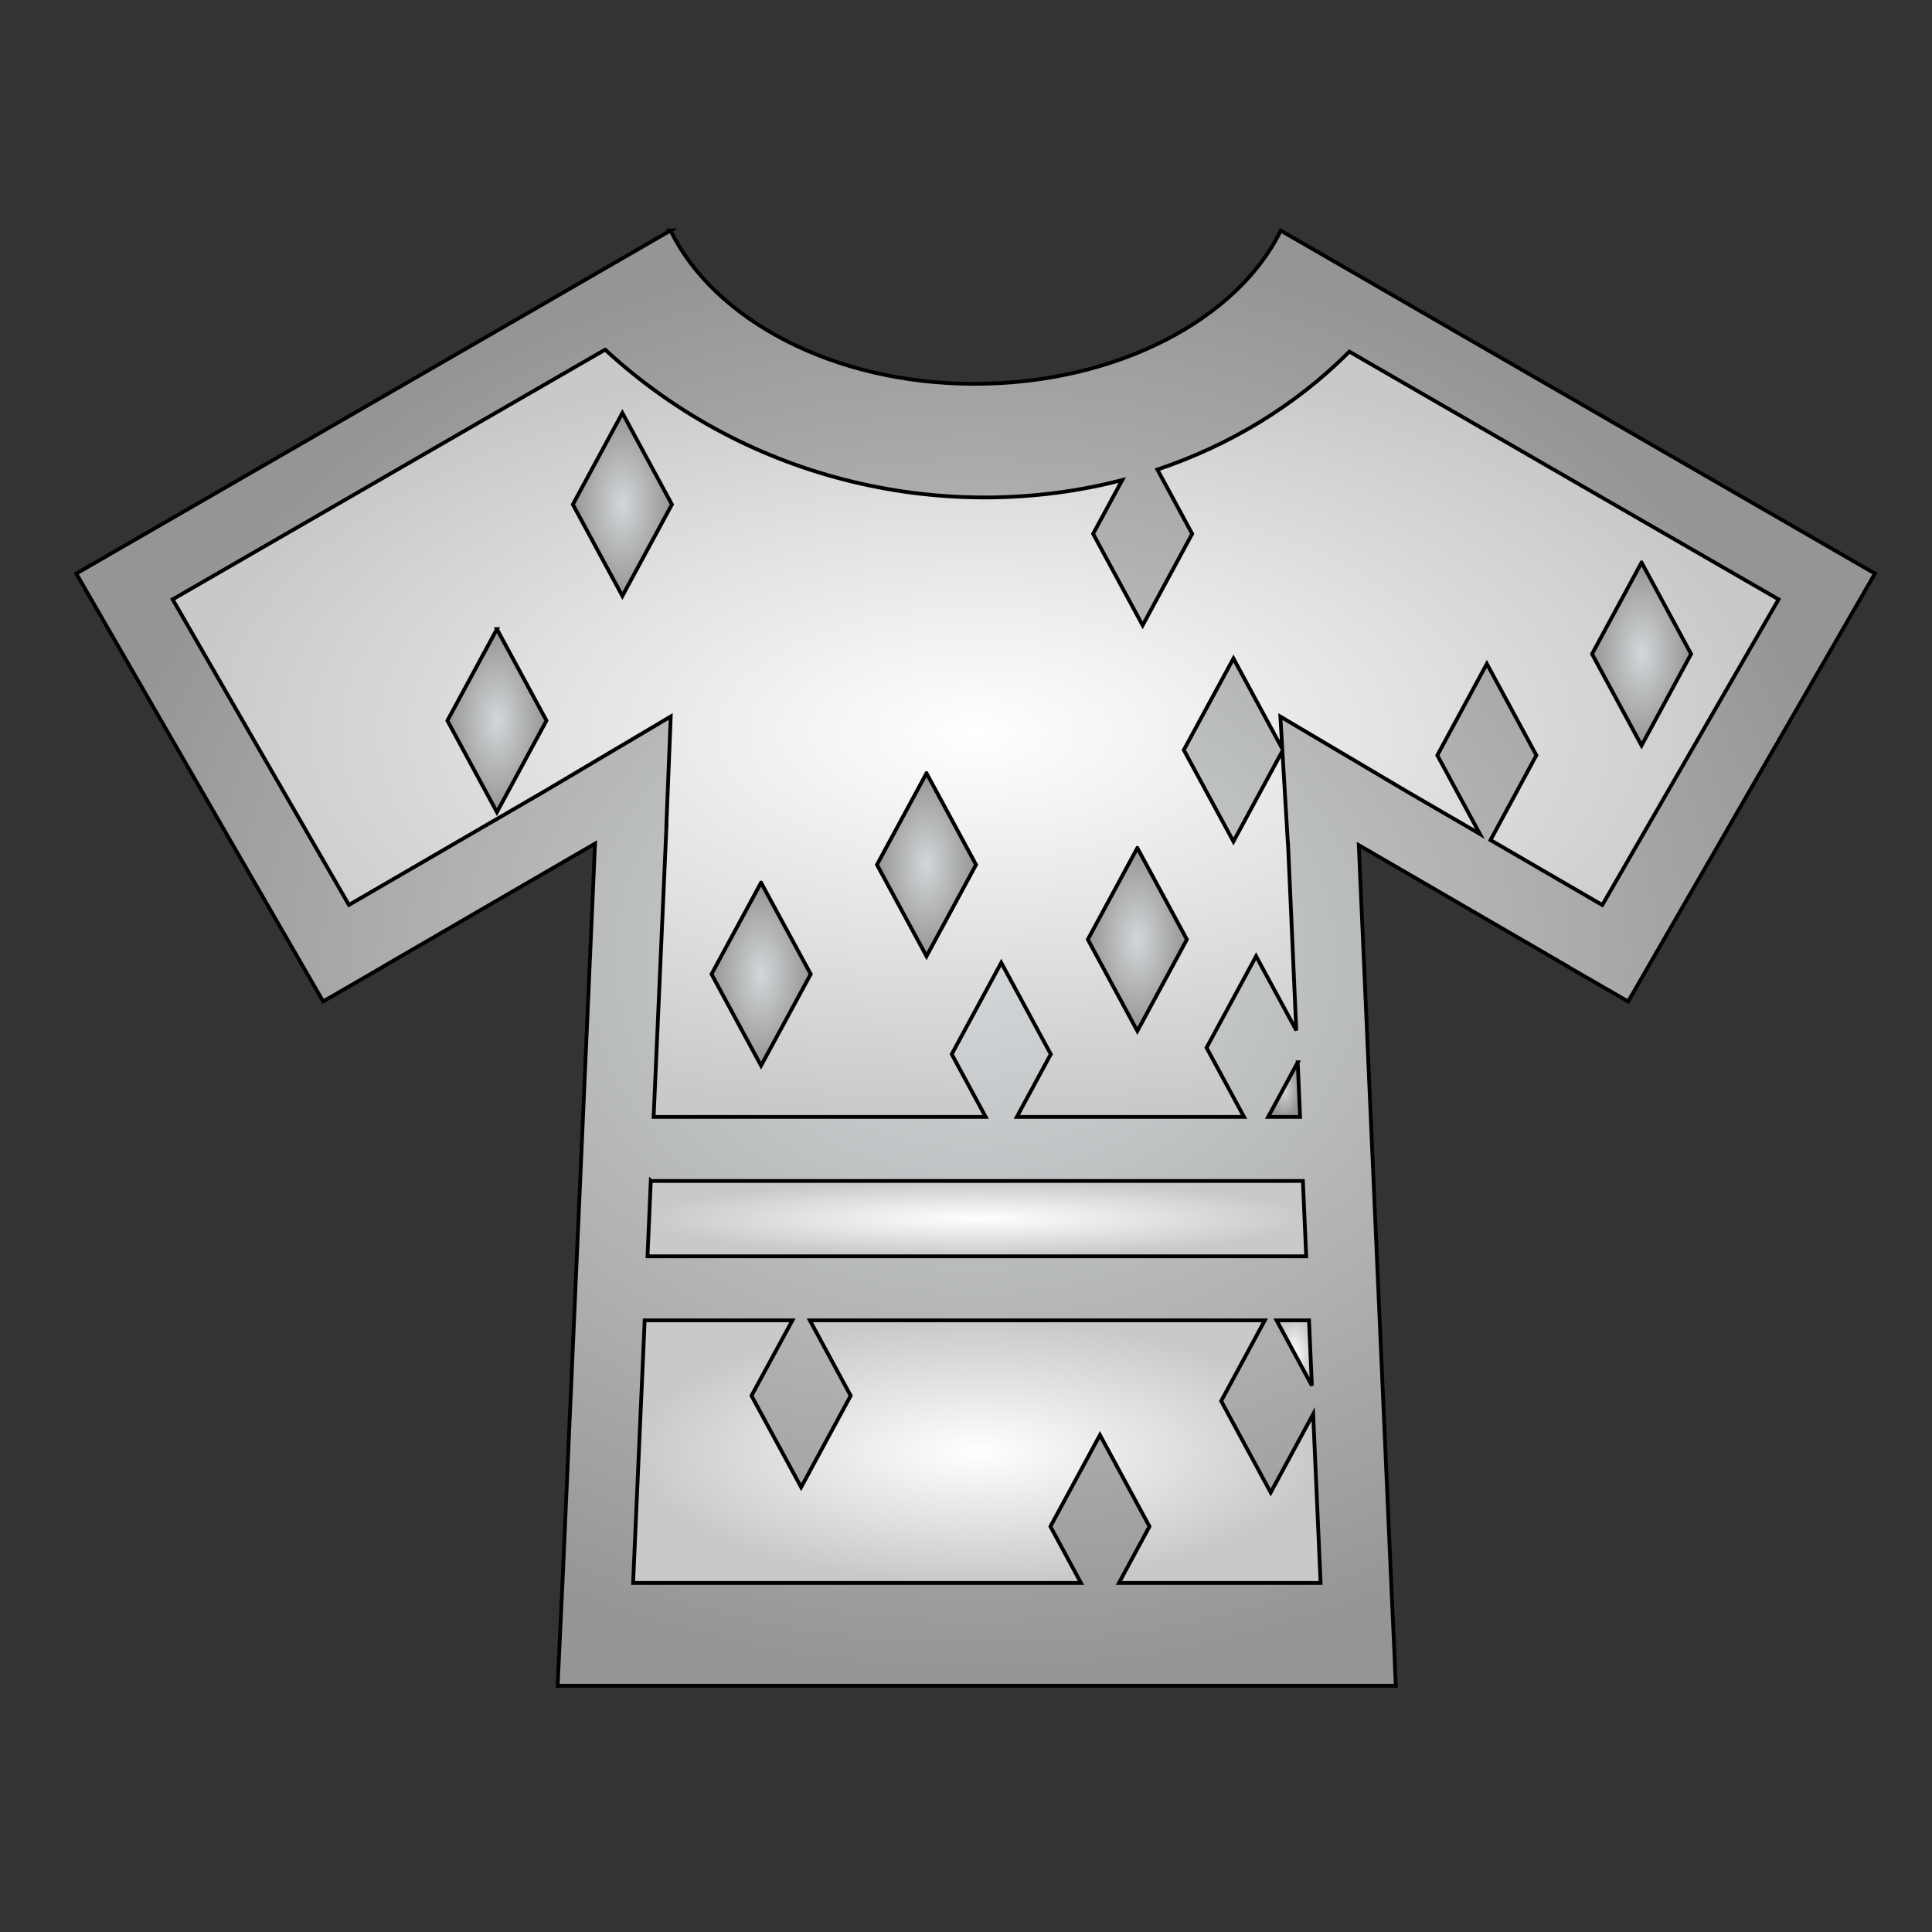 <svg xmlns="http://www.w3.org/2000/svg" viewBox="0 0 512 512" style="height: 512px; width: 512px;"><rect x="0" y="0" width="512" height="512" fill="#333333" stroke="none"/><defs><linearGradient x1="0" x2="1" y1="0" y2="1" id="gradient-1"><stop offset="0%" stop-color="#930012" stop-opacity="1"></stop><stop offset="100%" stop-color="#ff0000" stop-opacity="1"></stop></linearGradient><radialGradient id="gradient-2"><stop offset="0%" stop-color="#d4d7d9" stop-opacity="1"></stop><stop offset="100%" stop-color="#949596" stop-opacity="1"></stop></radialGradient><radialGradient id="gradient-3"><stop offset="0%" stop-color="#ffffff" stop-opacity="1"></stop><stop offset="100%" stop-color="#c9c9c9" stop-opacity="1"></stop></radialGradient><radialGradient id="gradient-4"><stop offset="0%" stop-color="#d4d7d9" stop-opacity="1"></stop><stop offset="100%" stop-color="#949596" stop-opacity="1"></stop></radialGradient><radialGradient id="gradient-5"><stop offset="0%" stop-color="#d4d7d9" stop-opacity="1"></stop><stop offset="100%" stop-color="#949596" stop-opacity="1"></stop></radialGradient><radialGradient id="gradient-6"><stop offset="0%" stop-color="#d4d7d9" stop-opacity="1"></stop><stop offset="100%" stop-color="#949596" stop-opacity="1"></stop></radialGradient><radialGradient id="gradient-7"><stop offset="0%" stop-color="#d4d7d9" stop-opacity="1"></stop><stop offset="100%" stop-color="#949596" stop-opacity="1"></stop></radialGradient><radialGradient id="gradient-8"><stop offset="0%" stop-color="#d4d7d9" stop-opacity="1"></stop><stop offset="100%" stop-color="#949596" stop-opacity="1"></stop></radialGradient><radialGradient id="gradient-9"><stop offset="0%" stop-color="#d4d7d9" stop-opacity="1"></stop><stop offset="100%" stop-color="#949596" stop-opacity="1"></stop></radialGradient><radialGradient id="gradient-10"><stop offset="0%" stop-color="#d4d7d9" stop-opacity="1"></stop><stop offset="100%" stop-color="#949596" stop-opacity="1"></stop></radialGradient><radialGradient id="gradient-11"><stop offset="0%" stop-color="#ffffff" stop-opacity="1"></stop><stop offset="100%" stop-color="#c9c9c9" stop-opacity="1"></stop></radialGradient><radialGradient id="gradient-12"><stop offset="0%" stop-color="#ffffff" stop-opacity="1"></stop><stop offset="100%" stop-color="#c9c9c9" stop-opacity="1"></stop></radialGradient><radialGradient id="gradient-13"><stop offset="0%" stop-color="#ffffff" stop-opacity="1"></stop><stop offset="100%" stop-color="#c9c9c9" stop-opacity="1"></stop></radialGradient><radialGradient id="gradient-14"><stop offset="0%" stop-color="#b57204" stop-opacity="1"></stop><stop offset="100%" stop-color="#8b572a" stop-opacity="1"></stop></radialGradient><radialGradient id="gradient-15"><stop offset="0%" stop-color="#b57204" stop-opacity="1"></stop><stop offset="100%" stop-color="#8b572a" stop-opacity="1"></stop></radialGradient><radialGradient id="gradient-16"><stop offset="0%" stop-color="#b57204" stop-opacity="1"></stop><stop offset="100%" stop-color="#8b572a" stop-opacity="1"></stop></radialGradient><radialGradient id="gradient-17"><stop offset="0%" stop-color="#b57204" stop-opacity="1"></stop><stop offset="100%" stop-color="#8b572a" stop-opacity="1"></stop></radialGradient><radialGradient id="gradient-18"><stop offset="0%" stop-color="#c9c9c9" stop-opacity="1"></stop><stop offset="100%" stop-color="#9b9b9b" stop-opacity="1"></stop></radialGradient><radialGradient id="gradient-19"><stop offset="0%" stop-color="#f8e71c" stop-opacity="1"></stop><stop offset="100%" stop-color="#f5a623" stop-opacity="1"></stop></radialGradient><radialGradient id="gradient-20"><stop offset="0%" stop-color="#f8e71c" stop-opacity="1"></stop><stop offset="100%" stop-color="#f5a623" stop-opacity="1"></stop></radialGradient><radialGradient id="gradient-21"><stop offset="0%" stop-color="#f8e71c" stop-opacity="1"></stop><stop offset="100%" stop-color="#f5a623" stop-opacity="1"></stop></radialGradient><radialGradient id="gradient-22"><stop offset="0%" stop-color="#f8e71c" stop-opacity="1"></stop><stop offset="100%" stop-color="#f5a623" stop-opacity="1"></stop></radialGradient><radialGradient id="gradient-23"><stop offset="0%" stop-color="#f8e71c" stop-opacity="1"></stop><stop offset="100%" stop-color="#f5a623" stop-opacity="1"></stop></radialGradient><radialGradient id="gradient-24"><stop offset="0%" stop-color="#f8e71c" stop-opacity="1"></stop><stop offset="100%" stop-color="#f5a623" stop-opacity="1"></stop></radialGradient><radialGradient id="gradient-25"><stop offset="0%" stop-color="#f8e71c" stop-opacity="1"></stop><stop offset="100%" stop-color="#f5a623" stop-opacity="1"></stop></radialGradient><radialGradient id="gradient-26"><stop offset="0%" stop-color="#f8e71c" stop-opacity="1"></stop><stop offset="100%" stop-color="#f5a623" stop-opacity="1"></stop></radialGradient><radialGradient id="gradient-27"><stop offset="0%" stop-color="#f8e71c" stop-opacity="1"></stop><stop offset="100%" stop-color="#f5a623" stop-opacity="1"></stop></radialGradient><radialGradient id="gradient-28"><stop offset="0%" stop-color="#f8e71c" stop-opacity="1"></stop><stop offset="100%" stop-color="#f5a623" stop-opacity="1"></stop></radialGradient><radialGradient id="gradient-29"><stop offset="0%" stop-color="#f8e71c" stop-opacity="1"></stop><stop offset="100%" stop-color="#f5a623" stop-opacity="1"></stop></radialGradient><radialGradient id="gradient-30"><stop offset="0%" stop-color="#f8e71c" stop-opacity="1"></stop><stop offset="100%" stop-color="#f5a623" stop-opacity="1"></stop></radialGradient><radialGradient id="gradient-31"><stop offset="0%" stop-color="#f8e71c" stop-opacity="1"></stop><stop offset="100%" stop-color="#f5a623" stop-opacity="1"></stop></radialGradient><radialGradient id="gradient-32"><stop offset="0%" stop-color="#f8e71c" stop-opacity="1"></stop><stop offset="100%" stop-color="#f5a623" stop-opacity="1"></stop></radialGradient><radialGradient id="gradient-33"><stop offset="0%" stop-color="#7ed321" stop-opacity="1"></stop><stop offset="100%" stop-color="#417505" stop-opacity="1"></stop></radialGradient><radialGradient id="gradient-34"><stop offset="0%" stop-color="#f8e71c" stop-opacity="1"></stop><stop offset="100%" stop-color="#f5a623" stop-opacity="1"></stop></radialGradient><radialGradient id="gradient-35"><stop offset="0%" stop-color="#f8e71c" stop-opacity="1"></stop><stop offset="100%" stop-color="#f5a623" stop-opacity="1"></stop></radialGradient><radialGradient id="gradient-36"><stop offset="0%" stop-color="#f8e71c" stop-opacity="1"></stop><stop offset="100%" stop-color="#f5a623" stop-opacity="1"></stop></radialGradient></defs><g class="" transform="translate(3,0)" style="touch-action: none;"><g><path d="M174.688 61.094L144.125 78.75L43.53 136.813L33.406 142.656L22.688 148.844L17.218 152L82.625 265.375L84.655 264.219L89.625 261.343L98.813 256.03L98.813 256L154.687 223.562L146.062 419.5L145.906 422.72L144.781 446.75L366.907 446.75L366.782 444.062L366.472 436.719L365.689 419.499L357.096 223.969L412.316 256.029L412.283 256.062L425.566 263.718L426.409 264.218L428.472 265.404L493.874 152L488.404 148.844L477.687 142.656L383.249 88.156L366.969 78.75L344.561 65.812L336.405 61.125C324.949 84.617 292.832 101.719 255.249 101.719C217.685 101.719 186.174 84.616 174.719 61.124L174.687 61.094Z" class="" fill="url(#gradient-2)" stroke="#000000" stroke-opacity="1" stroke-width="1"></path><path d="M157.375 92.656C195.705 128.068 248.478 139.138 294.405 127.219L286.688 141.469L299.813 165.719L312.938 141.469L303.718 124.437C322.688 118.071 340.19 107.632 354.594 93.187L468.344 158.843L421.624 239.843L392 222.624L404.156 200.156L391.031 175.906L377.907 200.156L389.186 221L369.876 209.78L336.313 189.906L336.813 198.406L323.875 174.5L310.719 198.75L323.874 223L336.844 199.03L338.311 223.656L338.343 223.656L340.53 273.062L329.875 253.406L316.75 277.656L326.688 296L266.468 296L275.468 279.375L262.344 255.125L249.219 279.375L258.219 296L170.219 296L173.624 218.75L173.594 218.75L174.749 189.875L141.219 209.75L89.469 239.813L42.749 158.843L157.374 92.656Z" class="" fill="url(#gradient-3)" stroke="#000000" stroke-opacity="1" stroke-width="1"></path><path d="M161.938 109.436L148.813 133.686L161.938 157.936L175.063 133.686L161.938 109.436Z" class="" fill="url(#gradient-4)" stroke="#000000" stroke-opacity="1" stroke-width="1"></path><path d="M432.031 149.062L418.907 173.312L432.032 197.562L445.158 173.312L432.033 149.062Z" class="" fill="url(#gradient-5)" stroke="#000000" stroke-opacity="1" stroke-width="1"></path><path d="M128.69 166.72L115.565 190.97L128.689 215.22L141.814 190.97L128.689 166.72Z" class="" fill="url(#gradient-6)" stroke="#000000" stroke-opacity="1" stroke-width="1"></path><path d="M242.533 204.906L229.409 229.156L242.534 253.406L255.66 229.156L242.535 204.906Z" class="" fill="url(#gradient-7)" stroke="#000000" stroke-opacity="1" stroke-width="1"></path><path d="M298.409 224.719L285.284 248.969L298.41 273.219L311.535 248.969L298.411 224.719Z" class="" fill="url(#gradient-8)" stroke="#000000" stroke-opacity="1" stroke-width="1"></path><path d="M198.689 233.905L185.565 258.155L198.69 282.405L211.847 258.155L198.691 233.905Z" class="" fill="url(#gradient-9)" stroke="#000000" stroke-opacity="1" stroke-width="1"></path><path d="M340.909 281.53L341.534 296L333.067 296L340.91 281.53Z" class="" fill="url(#gradient-10)" stroke="#000000" stroke-opacity="1" stroke-width="1"></path><path d="M169.47 312.97L342.28 312.97L343.156 332.937L168.594 332.937L169.469 312.969Z" class="" fill="url(#gradient-11)" stroke="#000000" stroke-opacity="1" stroke-width="1"></path><path d="M167.844 349.906L207 349.906L196.156 369.876L209.312 394.126L222.437 369.876L211.625 349.906L332.188 349.906L320.625 371.281L333.75 395.531L345 374.75L346.97 419.5L293.53 419.5L301.625 404.53L288.5 380.28L275.375 404.53L283.469 419.5L164.78 419.5L167.844 349.906Z" class="" fill="url(#gradient-12)" stroke="#000000" stroke-opacity="1" stroke-width="1"></path><path d="M335.314 349.906L343.906 349.906L344.656 367.186L335.312 349.906Z" class="selected" fill="url(#gradient-13)" stroke="#000000" stroke-opacity="1" stroke-width="1"></path></g></g></svg>
